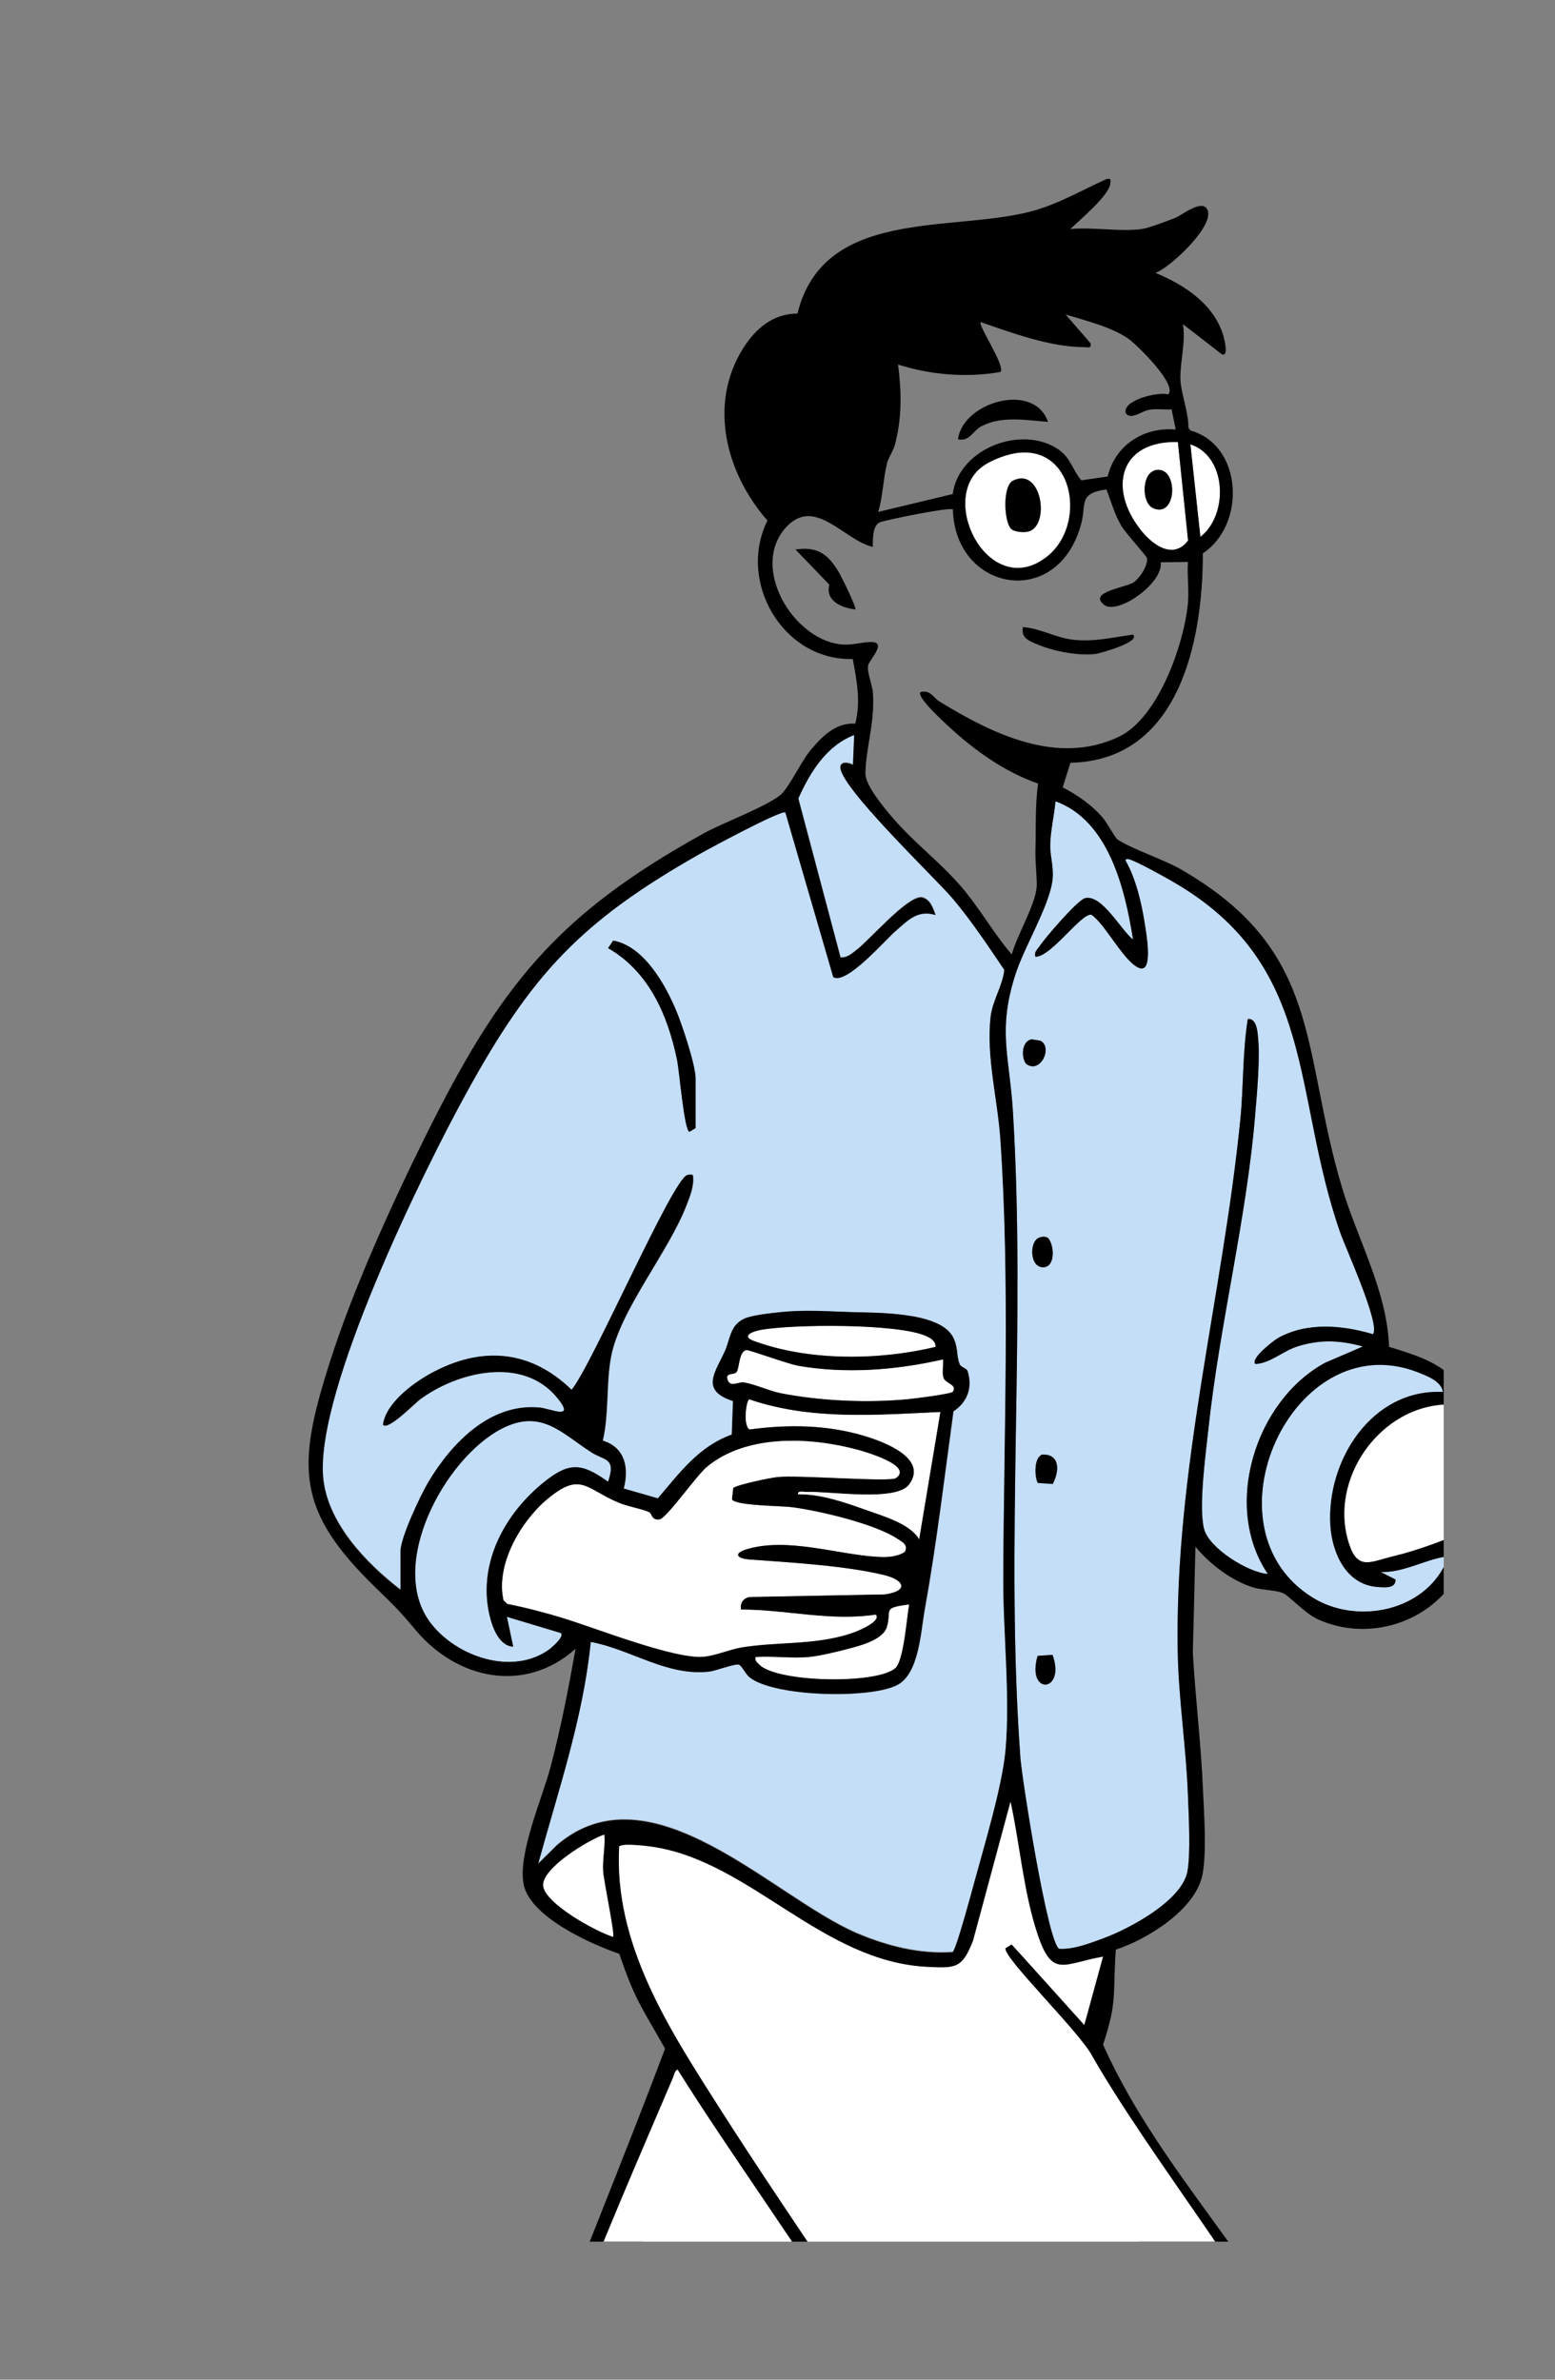 <svg width="49" height="75" viewBox="0 0 49 75" fill="none" xmlns="http://www.w3.org/2000/svg">
<rect x="0" y="0" width="49" height="75" fill="#808080" stroke="none"/>
<g clip-path="url(#clip0_2414_66076)">
<path d="M12.624 50.09C11.532 49.246 10.29 47.96 10.183 46.504C9.979 43.762 13.303 36.963 14.711 34.41C16.759 30.683 18.311 29.023 22.024 26.912C22.349 26.728 24.625 25.5 24.752 25.587L26.261 30.775C26.668 31.037 27.906 29.601 28.221 29.329C28.624 28.98 28.92 28.65 29.483 28.82C29.396 28.591 29.318 28.325 29.046 28.266C28.595 28.223 27.411 29.606 26.998 29.921C26.848 30.038 26.693 30.183 26.489 30.159L25.159 25.151C25.528 24.326 26.042 23.486 26.921 23.146L26.882 24.093C26.77 24.025 26.523 23.971 26.489 24.132C26.372 24.699 29.507 27.684 30.032 28.31C30.624 29.014 31.138 29.79 31.652 30.552C31.594 31.062 31.284 31.508 31.221 32.023C31.075 33.275 31.439 34.619 31.526 35.876C31.837 40.418 31.638 45.121 31.618 49.668C31.609 51.425 31.846 53.458 31.686 55.176C31.58 56.297 31.031 58.112 30.721 59.253C30.638 59.549 30.133 61.441 30.022 61.509C28.983 61.582 27.94 61.315 26.989 60.908C24.324 59.752 20.515 55.608 17.555 58.136L16.962 58.724C17.593 56.419 18.375 54.147 18.617 51.75C19.884 51.983 21.015 52.837 22.349 52.687C22.573 52.662 23.155 52.429 23.291 52.468C23.383 52.497 23.494 52.755 23.616 52.856C24.358 53.483 27.425 53.555 28.28 53.109C28.964 52.75 29.017 51.454 29.143 50.745C29.517 48.673 29.765 46.572 30.051 44.485C30.483 44.199 30.662 43.738 30.497 43.218C30.463 43.112 30.298 43.112 30.245 42.995C30.138 42.743 30.206 42.432 30.022 42.117C29.566 41.331 27.586 41.384 26.765 41.355C26.067 41.331 25.353 41.282 24.64 41.355C24.324 41.389 23.703 41.447 23.441 41.573C23.009 41.787 23.019 42.204 22.859 42.568C22.573 43.223 22.039 43.82 23.106 44.16L23.067 45.218C22.024 45.592 21.427 46.421 20.738 47.227L19.661 46.916C19.835 46.256 19.695 45.616 19.001 45.407C19.2 44.568 19.103 43.582 19.263 42.757C19.539 41.292 21.083 39.453 21.645 37.972C21.757 37.681 21.878 37.385 21.845 37.07C21.845 36.997 21.704 37.021 21.655 37.041C21.175 37.225 18.656 43.044 18.02 43.806C16.705 42.529 15.157 42.422 13.57 43.296C13.007 43.607 12.163 44.233 12.075 44.912C12.26 45.082 13.056 44.242 13.264 44.092C14.453 43.228 16.477 42.743 17.555 44.043C18.18 44.796 17.351 44.393 17.001 44.364C15.453 44.223 14.245 45.48 13.512 46.703C13.264 47.115 12.629 48.465 12.629 48.892V50.114L12.624 50.09ZM21.917 35.556V33.978C21.917 33.571 21.5 32.314 21.325 31.892C20.966 31.028 20.287 29.814 19.321 29.64L19.161 29.878C20.447 30.625 21.034 31.979 21.33 33.381C21.408 33.745 21.563 35.628 21.723 35.667L21.917 35.551V35.556Z" fill="#C4DEF8"/>
<path d="M35.7 29.605C35.336 29.333 34.73 28.183 34.196 28.305C33.958 28.358 32.91 29.581 32.745 29.838C32.677 29.94 32.585 29.988 32.628 30.154C33.118 30.163 34.079 28.765 34.39 28.829C34.836 29.12 35.458 30.396 35.933 30.517C36.346 30.624 36.108 29.343 36.074 29.115C35.972 28.46 35.797 27.698 35.467 27.12C35.448 27.067 35.53 27.067 35.584 27.081C35.865 27.169 36.642 27.606 36.938 27.776C41.533 30.411 40.684 34.419 42.237 38.86C42.397 39.321 43.518 41.776 43.261 42.048C42.3 41.762 41.184 41.66 40.272 42.169C40.121 42.257 39.389 42.825 39.558 42.99C40.048 42.961 40.422 42.572 40.922 42.422C41.631 42.208 42.242 42.242 42.946 42.436L41.762 42.946C39.553 44.14 38.51 47.483 39.952 49.604C39.335 49.565 38.098 48.794 37.942 48.187C37.763 47.503 37.991 45.853 38.073 45.081C38.428 41.728 39.287 38.428 39.558 35.065C39.617 34.366 39.714 33.293 39.636 32.624C39.617 32.439 39.573 32.09 39.321 32.114C39.151 33.157 39.19 34.245 39.083 35.303C38.515 40.942 37.006 46.319 37.112 52.089C37.142 53.579 37.379 55.083 37.433 56.573C37.457 57.18 37.525 58.451 37.413 59C37.229 59.912 35.579 60.79 34.773 61.086C34.337 61.246 33.851 61.441 33.385 61.421C33.031 61.334 32.201 56.059 32.153 55.389C31.667 48.716 32.337 41.733 31.915 34.982C31.808 33.298 31.434 32.468 31.993 30.726C32.274 29.843 33.026 28.625 33.157 27.795C33.225 27.349 33.089 27.038 33.094 26.63C33.099 26.223 33.225 25.674 33.259 25.252C34.934 25.859 35.448 28.008 35.7 29.586V29.605ZM32.332 33.526C32.788 33.866 33.191 32.997 32.784 32.798L32.512 32.755C32.201 32.803 32.167 33.303 32.332 33.526ZM32.764 38.996C32.429 39.093 32.434 39.976 32.905 39.932C33.264 39.898 33.225 39.238 33.031 39.015C32.949 38.962 32.856 38.967 32.769 38.991L32.764 38.996ZM33.172 46.77C33.385 46.377 33.414 45.819 32.842 45.843C32.58 45.926 32.594 46.523 32.701 46.736L33.172 46.77ZM33.167 52.152L32.696 52.186C32.332 53.453 33.599 53.341 33.167 52.152Z" fill="#C4DEF8"/>
<path d="M23.336 50.723C24.768 50.723 26.151 51.101 27.587 50.883C27.772 51.077 27.122 51.358 26.976 51.417C25.816 51.863 24.564 51.727 23.38 51.916C22.992 51.98 22.56 52.174 22.181 52.212C21.274 52.31 18.765 51.31 17.741 50.999C17.163 50.825 16.576 50.669 15.984 50.553L15.863 50.436C15.61 49.325 16.392 47.966 17.231 47.258C18.279 46.379 18.439 46.898 19.434 47.335C19.764 47.481 20.177 47.539 20.439 47.651C20.56 47.704 20.512 47.913 20.774 47.889C20.997 47.864 21.934 46.51 22.273 46.229C23.53 45.185 25.559 45.287 27.058 45.7C27.262 45.758 28.796 46.195 28.228 46.588C28.034 46.719 25.127 46.481 24.491 46.554C24.263 46.578 23.234 46.792 23.103 46.898L23.064 47.258C23.186 47.457 24.593 47.457 24.947 47.5C25.811 47.612 27.568 48.024 28.281 48.5C28.437 48.602 28.626 48.689 28.509 48.913C28.252 49.078 27.932 49.087 27.636 49.068C26.369 48.99 24.811 48.447 23.54 48.825C23.089 48.956 23.22 49.121 23.618 49.15C24.88 49.242 26.646 49.344 27.854 49.64C28.519 49.801 28.631 50.15 27.874 50.252L23.622 50.334C23.419 50.368 23.317 50.519 23.346 50.727L23.336 50.723Z" fill="white"/>
<path d="M46.809 44.262C46.634 44.81 46.513 45.271 47.124 45.572C48.857 45.495 50.609 45.388 52.278 45.917L52.405 45.723C52.332 45.373 50.492 45.242 50.371 44.602C50.337 44.422 50.391 44.257 50.575 44.204C51.123 44.039 52.361 44.607 52.929 44.655C53.079 44.67 53.176 44.679 53.273 44.539C53.016 44.272 52.676 44.102 52.327 43.99C51.735 43.796 49.905 43.786 50.119 42.898C50.182 42.636 52.312 42.816 52.672 42.855C53.166 42.913 53.647 43.204 54.137 43C54.166 42.859 54.093 42.845 54.006 42.777C53.336 42.263 50.706 42.384 50.473 41.899C50.206 41.336 50.827 41.224 51.259 41.185C51.973 41.122 53.661 41.122 54.244 41.515C54.651 41.787 55.064 42.753 54.763 43.19C54.603 43.418 54.307 43.131 54.229 43.452C54.191 43.617 54.322 43.898 54.302 44.141C54.263 44.602 53.802 44.922 53.351 44.888C53.414 45.3 53.472 45.334 53.225 45.669C52.676 46.407 51.279 46.786 50.395 46.781C50.114 46.781 49.459 46.567 49.231 46.635C49.124 46.664 48.983 46.868 48.833 46.955C47.455 47.727 45.436 48.683 43.912 49.047C43.199 49.217 42.796 49.508 42.519 48.673C41.835 46.635 43.499 44.262 45.669 44.262H46.809Z" fill="white"/>
<path d="M19.16 46.704C18.34 46.117 17.947 46.073 17.156 46.704C15.856 47.742 14.992 49.392 15.467 51.072C15.564 51.406 15.773 51.882 16.171 51.901L15.972 50.96L17.666 51.469C17.811 51.566 17.389 51.926 17.311 51.984C16.147 52.828 14.385 52.212 13.575 51.154C12.187 49.344 14.016 45.961 15.802 45.034C17.054 44.384 17.69 45.165 18.636 45.772C19.054 46.044 19.427 45.932 19.165 46.699L19.16 46.704Z" fill="#C4DEF8"/>
<path d="M45.47 43.87C43.227 43.764 41.791 46.035 41.922 48.087C41.98 48.951 42.417 49.932 43.383 50.014C43.601 50.033 43.989 50.082 43.975 49.781L43.504 49.543C44.188 49.577 44.882 49.17 45.513 49.068C45.727 49.034 45.528 49.33 45.474 49.427C44.703 50.82 42.713 51.174 41.383 50.364C37.802 48.175 40.728 41.749 44.65 43.239C44.936 43.351 45.421 43.521 45.474 43.87H45.47Z" fill="#C4DEF8"/>
<path d="M32.143 14.261C33.876 14.126 34.206 16.542 33.026 17.513C31.226 18.993 29.527 15.795 30.94 14.713C31.231 14.489 31.784 14.286 32.143 14.261ZM31.862 16.668C31.963 16.77 32.279 16.79 32.415 16.751C33.104 16.547 32.813 14.698 31.92 15.149C31.59 15.315 31.629 16.44 31.862 16.668Z" fill="white"/>
<path d="M29.636 44.499L28.966 48.518C28.68 48.023 27.835 47.785 27.292 47.591C26.607 47.348 25.884 47.091 25.147 47.096C25.127 46.96 25.326 47.023 25.423 47.018C26.156 46.989 28.243 47.339 28.65 46.78C29.257 45.951 27.825 45.436 27.258 45.261C26.073 44.902 24.841 44.888 23.623 45.053C23.399 44.936 23.521 44.102 23.613 44.102C25.554 44.766 27.622 44.592 29.636 44.499Z" fill="white"/>
<path d="M29.716 42.845C29.736 43.025 29.677 43.253 29.731 43.422C29.789 43.602 30.177 43.636 30.027 43.864C29.983 43.932 28.765 44.087 28.571 44.102C27.309 44.218 25.844 44.155 24.591 43.908C24.218 43.83 23.776 43.621 23.432 43.568C23.281 43.544 23.029 43.728 22.937 43.51C22.825 43.238 23.126 43.355 23.213 43.238C23.301 43.122 23.281 42.578 23.524 42.549C23.606 42.539 24.829 42.986 25.135 43.039C26.649 43.301 28.217 43.18 29.706 42.84L29.716 42.845Z" fill="white"/>
<path d="M37.117 13.931L37.437 17.037C36.971 17.648 36.326 17.182 35.952 16.712C34.904 15.396 35.278 13.882 37.117 13.931ZM36.462 14.809C35.967 14.853 35.962 15.843 36.331 16.013C37.083 16.352 37.136 14.751 36.462 14.809Z" fill="white"/>
<path d="M25.5 52.221C25.815 52.192 26.354 52.061 26.674 51.979C27.052 51.882 27.814 51.697 27.945 51.28C28.11 50.736 27.766 50.678 28.649 50.566C28.576 50.974 28.479 52.338 28.217 52.575C27.645 53.095 24.476 53.037 23.922 52.464C23.849 52.386 23.782 52.347 23.806 52.226C24.354 52.192 24.956 52.275 25.5 52.226V52.221Z" fill="white"/>
<path d="M29.48 42.447C27.699 42.874 25.467 42.903 23.729 42.248C23.36 42.107 23.71 41.957 23.943 41.918C24.967 41.729 28.242 41.709 29.16 42.098C29.305 42.161 29.494 42.263 29.475 42.452L29.48 42.447Z" fill="white"/>
<path d="M19.317 61.044C18.788 60.883 17.148 59.986 17.114 59.423C17.08 58.86 18.55 57.981 19.045 57.816C19.079 58.2 18.987 58.569 19.006 58.957C19.021 59.267 19.385 60.961 19.322 61.044H19.317Z" fill="white"/>
<path d="M37.825 16.921L37.51 14.004C38.665 14.378 38.718 16.231 37.825 16.921Z" fill="white"/>
<path d="M21.919 35.556L21.724 35.672C21.559 35.633 21.409 33.75 21.331 33.386C21.035 31.979 20.448 30.625 19.162 29.882L19.322 29.645C20.293 29.819 20.972 31.032 21.326 31.896C21.501 32.319 21.919 33.575 21.919 33.983V35.56V35.556Z" fill="black"/>
<path d="M33.172 46.771L32.701 46.737C32.594 46.529 32.58 45.932 32.842 45.844C33.414 45.82 33.385 46.378 33.172 46.771Z" fill="black"/>
<path d="M33.166 52.154C33.598 53.343 32.331 53.455 32.696 52.188L33.166 52.154Z" fill="black"/>
<path d="M32.764 38.998C32.857 38.973 32.949 38.964 33.026 39.022C33.221 39.24 33.26 39.905 32.9 39.939C32.43 39.983 32.425 39.095 32.76 39.002L32.764 38.998Z" fill="black"/>
<path d="M32.332 33.528C32.167 33.304 32.201 32.804 32.512 32.756L32.783 32.8C33.186 33.003 32.783 33.867 32.332 33.528Z" fill="black"/>
<path d="M35.699 19.997C35.971 20.234 34.641 20.593 34.539 20.608C34.005 20.676 33.234 20.535 32.734 20.327C32.452 20.21 32.161 20.123 32.234 19.764C32.773 19.802 33.234 20.084 33.772 20.157C34.457 20.244 35.034 20.089 35.699 20.002V19.997Z" fill="black"/>
<path d="M26.959 19.207C26.527 19.163 25.998 18.94 26.134 18.426L25.066 17.319C25.77 17.217 26.09 17.465 26.435 18.038C26.513 18.169 27.003 19.163 26.954 19.212L26.959 19.207Z" fill="black"/>
<path d="M33.022 13.296C32.333 13.243 31.566 13.097 30.92 13.437C30.648 13.583 30.552 13.927 30.188 13.845C30.338 12.67 32.58 12.02 33.022 13.291V13.296Z" fill="black"/>
<path d="M31.862 16.668C31.634 16.44 31.59 15.314 31.92 15.149C32.818 14.697 33.104 16.547 32.415 16.75C32.274 16.789 31.964 16.77 31.862 16.668Z" fill="black"/>
<path d="M36.463 14.81C37.143 14.747 37.085 16.354 36.332 16.014C35.959 15.844 35.964 14.854 36.463 14.81Z" fill="black"/>
<path d="M59.358 99.426C57.49 98.416 55.903 99.829 54.331 100.518C53.263 100.984 51.822 101.202 50.579 101.129C51.084 100.498 51.434 99.838 51.666 99.096C51.453 98.659 51.167 98.13 50.832 97.552C50.235 95.995 43.97 81.334 41.965 76.19C40.291 71.885 36.637 68.653 34.759 64.441C35.215 63.053 35.059 62.902 35.161 61.446C36.151 61.121 37.666 60.189 37.889 59.093C38.03 58.394 37.942 57.176 37.908 56.428C37.85 54.987 37.67 53.541 37.588 52.099L37.67 48.746C38.117 49.294 38.811 49.823 39.495 50.032C39.772 50.115 40.213 50.115 40.422 50.207C40.655 50.314 41.111 50.852 41.553 51.046C43.13 51.75 45.076 51.143 45.925 49.639C46.076 49.367 46.173 48.935 46.343 48.717C46.551 48.45 48.201 47.858 48.648 47.635C48.852 47.533 49.337 47.135 49.463 47.111C49.589 47.086 49.759 47.178 49.914 47.178C51.234 47.178 52.758 47.091 53.612 45.907C53.763 45.703 53.821 45.431 53.938 45.286C54.205 44.951 54.622 44.873 54.743 44.281C54.777 44.111 54.724 43.82 54.777 43.723C54.792 43.699 54.991 43.616 55.078 43.514C55.466 43.044 55.228 42.66 55.316 42.175C55.36 41.942 55.724 41.481 55.821 41.185C56.151 40.171 55.762 39.637 54.84 39.258C55.146 38.71 55.432 38.142 55.665 37.56C55.884 37.016 56.49 35.861 55.51 35.75C54.462 35.628 52.778 35.599 51.725 35.667C50.555 35.745 50.458 35.813 49.968 36.822C49.463 37.866 49.094 39.05 48.609 40.113C48.172 40.438 47.672 40.583 47.391 41.103C47.022 41.782 47.333 42.18 47.425 42.864C46.906 43.121 46.867 44.039 46.173 43.83C45.896 43.748 45.833 43.451 45.663 43.311C45.105 42.84 44.45 42.66 43.771 42.447C43.708 40.675 42.781 39.084 42.281 37.4C40.98 33.037 41.698 29.965 37.175 27.378C36.651 27.082 35.598 26.728 35.205 26.451C35.147 26.413 34.875 25.918 34.754 25.777C34.4 25.364 33.968 25.068 33.487 24.816L33.73 24.04C37.161 23.972 37.908 20.191 37.903 17.439C39.267 16.542 39.17 14.033 37.51 13.567L37.447 13.475C37.457 12.979 37.2 12.373 37.195 11.907C37.19 11.402 37.365 10.762 37.277 10.218L38.5 11.165C38.724 11.257 38.583 10.708 38.563 10.626C38.282 9.602 37.331 8.981 36.413 8.602C36.894 8.413 38.228 7.161 38.059 6.642C37.923 6.224 37.229 6.792 37.039 6.865C36.802 6.957 36.195 7.19 35.977 7.219C35.297 7.311 34.434 7.151 33.73 7.219C34.026 6.923 34.972 6.151 34.992 5.763C34.996 5.637 35.001 5.627 34.87 5.642C34.065 6.006 33.308 6.457 32.439 6.676C29.93 7.316 25.941 6.559 25.13 9.883C24.359 9.883 23.815 10.354 23.422 10.97C22.306 12.737 22.878 14.921 24.184 16.406C23.223 18.332 24.674 20.832 26.872 20.769C26.999 21.458 27.13 22.108 26.95 22.807C26.334 22.768 25.907 23.21 25.543 23.642C25.242 24.001 24.858 24.835 24.592 25.054C24.135 25.432 22.796 25.922 22.18 26.262C17.511 28.844 15.74 31.105 13.396 35.832C12.328 37.987 11.125 40.632 10.397 42.918C9.348 46.208 9.314 47.591 11.833 50.032C12.406 50.59 12.581 50.755 13.095 51.371C14.4 52.929 16.531 53.395 18.137 51.964C17.914 53.216 17.671 54.468 17.346 55.7C17.079 56.695 16.308 58.438 16.502 59.394C16.71 60.417 18.618 61.272 19.515 61.577C20.006 63.028 20.214 63.247 20.957 64.567C19.748 67.784 18.254 71.424 17.016 74.637C16.788 75.224 16.579 77.515 16.065 77.796C15.206 78.267 15.007 78.15 14.235 78.961C10.62 82.77 7.378 87.182 3.767 91.025C3.539 91.263 3.505 91.253 3.583 91.511L4.195 93.622C4.165 93.636 4.131 93.651 4.093 93.665C2.447 94.33 1.268 95.281 0.133 96.64C-1.935 99.11 1.307 101.294 2.491 103.264C3.209 104.458 3.564 105.846 4.505 106.924C6.223 108.889 9.096 109.195 11.556 109.01C13.114 108.894 13.944 108.394 13.716 106.696C13.469 104.817 11.455 104.881 10.741 103.837C10.256 103.124 9.945 101.906 9.751 100.794C9.751 100.794 10.363 100.998 10.547 100.959C14.425 100.105 19.331 91.976 21.306 89.196C22.815 87.075 24.009 85.755 24.927 83.785C26.101 81.271 26.79 78.048 28.003 75.666C28.047 75.583 27.965 75.515 28.168 75.554C29.1 77.291 30.216 78.616 30.983 80.431C31.944 82.722 32.715 85.226 33.691 87.575C35.38 91.647 37.175 95.694 39.01 99.707C39.854 101.911 40.703 103.988 41.529 105.749C41.645 105.997 41.786 106.312 41.917 106.54C41.956 106.603 41.892 106.671 42.053 106.642C42.358 106.492 42.645 106.346 42.931 106.201C43.14 107.763 44.222 110.486 45.042 111.442C45.532 112.014 45.984 111.888 46.668 111.743C48.857 111.262 53.433 108.04 55.466 106.676C57.126 105.565 63.071 101.411 59.358 99.406V99.426ZM37.826 16.92L37.51 14.004C38.665 14.377 38.719 16.231 37.826 16.92ZM50.468 101.459C50.584 101.459 50.701 101.411 50.667 101.58C50.414 101.823 50.138 102.177 50.021 102.512C49.876 102.91 49.983 103.051 50.308 102.721C50.803 102.216 51.108 101.44 52.006 101.469C51.938 101.794 51.535 101.954 51.419 102.26C51.39 102.333 51.288 102.736 51.492 102.648C52.064 102.085 52.657 101.406 53.501 101.309C53.069 101.896 52.559 102.498 51.875 102.794C50.968 103.187 49.264 103.332 48.119 103.298C49.022 102.682 49.735 102.095 50.283 101.488C50.346 101.479 50.41 101.464 50.468 101.464V101.459ZM55.394 41.074C55.36 41.19 55.117 41.835 54.962 41.656C54.074 40.637 53.753 40.904 52.652 40.501C51.89 40.224 51.992 39.744 52.773 39.632C53.831 39.482 55.835 39.52 55.394 41.074ZM48.303 40.874C48.143 41.229 48.017 41.607 47.852 41.962C47.799 42.073 47.901 42.175 47.672 42.131C47.605 41.636 47.779 41.035 48.303 40.87V40.874ZM47.323 44.422C48.454 42.039 49.259 39.302 50.419 36.958C50.55 36.686 50.676 36.386 50.968 36.245C52.477 36.07 54.035 36.143 55.559 36.182C55.704 36.284 55.675 36.711 55.437 36.701H51.414L51.138 36.817L47.507 45.121C47.43 45.164 47.299 45.121 47.207 45.135L47.328 44.432L47.323 44.422ZM45.663 44.262H46.804C46.629 44.81 46.508 45.271 47.119 45.572C48.852 45.495 50.604 45.388 52.273 45.917L52.399 45.723C52.326 45.373 50.487 45.242 50.366 44.602C50.332 44.422 50.385 44.257 50.57 44.204C51.118 44.039 52.356 44.606 52.923 44.655C53.074 44.669 53.171 44.679 53.268 44.538C53.011 44.272 52.671 44.102 52.322 43.99C51.73 43.796 49.9 43.786 50.114 42.898C50.177 42.636 52.307 42.816 52.666 42.855C53.161 42.913 53.642 43.204 54.132 43C54.161 42.859 54.088 42.845 54.001 42.777C53.331 42.263 50.701 42.384 50.468 41.898C50.201 41.336 50.822 41.224 51.254 41.185C51.967 41.122 53.656 41.122 54.239 41.515C54.646 41.787 55.059 42.753 54.758 43.189C54.598 43.417 54.302 43.131 54.224 43.451C54.185 43.616 54.316 43.898 54.297 44.141C54.258 44.602 53.797 44.922 53.346 44.888C53.409 45.3 53.467 45.334 53.219 45.669C52.671 46.407 51.273 46.785 50.39 46.781C50.109 46.781 49.453 46.567 49.225 46.635C49.119 46.664 48.978 46.868 48.827 46.955C47.449 47.727 45.43 48.683 43.907 49.047C43.193 49.217 42.79 49.508 42.514 48.673C41.829 46.635 43.494 44.262 45.663 44.262ZM44.644 43.238C44.931 43.349 45.416 43.519 45.469 43.869C43.227 43.762 41.791 46.033 41.922 48.086C41.98 48.95 42.417 49.93 43.382 50.013C43.601 50.032 43.989 50.081 43.974 49.78L43.504 49.542C44.188 49.576 44.882 49.168 45.513 49.066C45.726 49.032 45.527 49.328 45.474 49.425C44.702 50.818 42.713 51.173 41.383 50.362C37.801 48.173 40.728 41.748 44.649 43.238H44.644ZM35.7 29.606C35.336 29.334 34.73 28.184 34.196 28.305C33.958 28.359 32.91 29.582 32.745 29.839C32.677 29.941 32.584 29.989 32.628 30.154C33.118 30.164 34.079 28.766 34.39 28.829C34.836 29.121 35.458 30.397 35.933 30.518C36.346 30.625 36.108 29.344 36.074 29.116C35.972 28.461 35.797 27.699 35.467 27.121C35.448 27.068 35.53 27.068 35.584 27.082C35.865 27.17 36.642 27.606 36.938 27.776C41.533 30.412 40.684 34.42 42.237 38.861C42.397 39.322 43.518 41.777 43.261 42.049C42.3 41.763 41.184 41.661 40.272 42.17C40.121 42.258 39.388 42.825 39.558 42.99C40.048 42.961 40.422 42.573 40.922 42.423C41.63 42.209 42.242 42.243 42.946 42.437L41.761 42.947C39.553 44.141 38.51 47.484 39.951 49.605C39.335 49.566 38.097 48.795 37.942 48.188C37.763 47.504 37.991 45.854 38.073 45.082C38.428 41.729 39.286 38.429 39.558 35.066C39.617 34.367 39.714 33.294 39.636 32.624C39.617 32.44 39.573 32.091 39.32 32.115C39.151 33.158 39.189 34.245 39.083 35.303C38.515 40.942 37.006 46.32 37.112 52.09C37.142 53.58 37.379 55.084 37.433 56.574C37.457 57.181 37.525 58.452 37.413 59C37.229 59.913 35.579 60.791 34.773 61.087C34.336 61.247 33.851 61.441 33.385 61.422C33.031 61.335 32.201 56.059 32.153 55.39C31.667 48.717 32.337 41.733 31.915 34.983C31.808 33.299 31.434 32.469 31.992 30.727C32.274 29.844 33.026 28.626 33.157 27.796C33.225 27.349 33.089 27.039 33.094 26.631C33.094 26.223 33.225 25.675 33.259 25.253C34.933 25.859 35.448 28.009 35.7 29.587V29.606ZM37.438 17.037C36.972 17.648 36.326 17.182 35.953 16.712C34.904 15.396 35.278 13.882 37.117 13.931L37.438 17.037ZM27.94 14.634C27.994 14.416 28.144 14.227 28.197 14.028C28.425 13.169 28.411 12.368 28.299 11.49C29.333 11.815 30.454 11.912 31.527 11.723C31.687 11.533 30.808 10.242 30.901 10.15C31.915 10.5 33.08 10.936 34.167 10.941C34.283 10.941 34.4 10.99 34.365 10.82L33.579 9.912C34.2 10.102 35.069 10.315 35.589 10.699C35.836 10.883 37.112 12.125 36.812 12.431C36.506 12.339 35.365 12.601 35.472 13.023C35.656 13.251 35.953 12.955 36.229 12.912C36.452 12.878 36.69 12.916 36.918 12.902L37.049 13.538C36.04 13.45 35.142 14.028 34.904 15.018L34.074 15.139C33.803 14.819 33.739 14.44 33.371 14.178C32.211 13.363 30.206 14.135 30.022 15.571L27.673 16.134C27.819 15.658 27.829 15.095 27.945 14.634H27.94ZM33.026 17.517C31.226 18.997 29.527 15.799 30.939 14.717C31.23 14.494 31.784 14.29 32.143 14.266C33.875 14.13 34.205 16.547 33.026 17.517ZM26.45 20.303C24.975 20.109 23.65 17.896 24.747 16.644C25.664 15.6 26.601 17.037 27.503 17.236C27.503 17.017 27.489 16.576 27.717 16.464C27.848 16.401 29.945 15.969 30.027 16.056C30.09 18.643 33.337 19.24 34.069 16.512C34.239 15.886 33.968 15.547 34.865 15.425C35.016 15.809 35.113 16.187 35.322 16.551C35.453 16.789 36.132 17.522 36.142 17.59C36.176 17.823 35.928 18.201 35.739 18.342C35.487 18.526 34.273 18.648 34.788 19.06C35.21 19.4 36.671 18.376 36.574 17.721L37.433 17.711C37.404 18.133 37.471 18.595 37.433 19.012C37.311 20.303 36.501 22.627 35.258 23.219C33.312 24.146 31.265 23.122 29.61 22.113C29.401 21.987 29.323 21.734 29.008 21.812C28.862 21.953 29.736 22.749 29.872 22.875C30.697 23.642 31.648 24.326 32.711 24.695C32.614 25.403 32.648 26.102 32.628 26.811C32.618 27.179 32.686 27.742 32.667 27.966C32.609 28.548 32.046 29.485 31.881 30.081C31.294 29.397 30.857 28.596 30.265 27.917C29.634 27.189 28.809 26.553 28.178 25.83C27.906 25.515 27.261 24.763 27.27 24.374C27.285 23.544 27.567 22.817 27.508 21.851C27.494 21.589 27.324 21.225 27.353 20.987C27.377 20.798 28.008 20.206 27.406 20.235C27.086 20.249 26.834 20.351 26.455 20.303H26.45ZM17.307 51.983C16.143 52.827 14.381 52.211 13.57 51.153C12.182 49.343 14.012 45.96 15.798 45.033C17.05 44.383 17.686 45.164 18.632 45.771C19.049 46.043 19.423 45.931 19.161 46.698C18.341 46.111 17.948 46.067 17.157 46.698C15.856 47.737 14.992 49.387 15.468 51.066C15.565 51.401 15.774 51.876 16.172 51.896L15.973 50.954L17.666 51.464C17.812 51.561 17.39 51.92 17.312 51.978L17.307 51.983ZM17.744 50.998C17.167 50.823 16.579 50.668 15.987 50.551L15.866 50.435C15.614 49.324 16.395 47.965 17.235 47.256C18.283 46.378 18.443 46.897 19.438 47.334C19.768 47.479 20.18 47.538 20.442 47.649C20.564 47.703 20.515 47.911 20.777 47.887C21 47.863 21.937 46.509 22.277 46.227C23.534 45.184 25.562 45.286 27.062 45.698C27.266 45.757 28.799 46.193 28.231 46.587C28.037 46.718 25.13 46.48 24.495 46.553C24.267 46.577 23.238 46.79 23.107 46.897L23.068 47.256C23.189 47.455 24.596 47.455 24.951 47.499C25.815 47.611 27.571 48.023 28.285 48.498C28.44 48.6 28.629 48.688 28.513 48.911C28.256 49.076 27.935 49.086 27.639 49.066C26.373 48.989 24.815 48.445 23.543 48.824C23.092 48.955 23.223 49.12 23.621 49.149C24.883 49.241 26.649 49.343 27.858 49.639C28.523 49.799 28.634 50.149 27.877 50.251L23.626 50.333C23.422 50.367 23.32 50.517 23.349 50.726C24.781 50.726 26.164 51.105 27.601 50.886C27.785 51.08 27.135 51.362 26.989 51.42C25.829 51.867 24.577 51.731 23.393 51.92C23.005 51.983 22.573 52.177 22.194 52.216C21.287 52.313 18.778 51.313 17.754 51.003L17.744 50.998ZM25.145 43.044C26.659 43.306 28.227 43.184 29.716 42.845C29.736 43.024 29.678 43.252 29.731 43.422C29.789 43.602 30.177 43.636 30.027 43.864C29.983 43.932 28.765 44.087 28.571 44.102C27.309 44.218 25.844 44.155 24.592 43.908C24.218 43.83 23.776 43.621 23.432 43.568C23.281 43.544 23.029 43.728 22.937 43.51C22.825 43.238 23.126 43.354 23.213 43.238C23.301 43.121 23.281 42.578 23.524 42.549C23.607 42.539 24.829 42.986 25.135 43.039L25.145 43.044ZM23.946 41.918C24.97 41.729 28.246 41.709 29.163 42.097C29.309 42.16 29.498 42.263 29.479 42.452C27.698 42.879 25.465 42.908 23.728 42.253C23.359 42.112 23.708 41.962 23.941 41.923L23.946 41.918ZM27.256 45.262C26.072 44.903 24.839 44.888 23.621 45.053C23.398 44.937 23.519 44.102 23.611 44.102C25.552 44.767 27.62 44.592 29.634 44.5L28.964 48.518C28.678 48.023 27.833 47.785 27.29 47.591C26.606 47.348 25.883 47.091 25.145 47.096C25.125 46.96 25.324 47.023 25.422 47.018C26.154 46.989 28.241 47.339 28.649 46.781C29.255 45.951 27.824 45.436 27.256 45.262ZM28.649 50.561C28.576 50.969 28.479 52.332 28.217 52.57C27.644 53.09 24.475 53.031 23.922 52.459C23.849 52.381 23.781 52.342 23.805 52.221C24.354 52.187 24.956 52.269 25.499 52.221C25.815 52.192 26.353 52.061 26.674 51.978C27.052 51.881 27.814 51.697 27.945 51.279C28.11 50.736 27.765 50.678 28.649 50.566V50.561ZM18.608 51.745C19.875 51.978 21.005 52.832 22.34 52.682C22.563 52.658 23.145 52.425 23.281 52.463C23.373 52.493 23.485 52.75 23.607 52.852C24.349 53.478 27.416 53.55 28.27 53.104C28.954 52.745 29.008 51.449 29.134 50.741C29.508 48.668 29.755 46.567 30.041 44.48C30.473 44.194 30.653 43.733 30.488 43.214C30.454 43.107 30.289 43.107 30.236 42.99C30.129 42.738 30.197 42.428 30.012 42.112C29.556 41.326 27.576 41.379 26.756 41.35C26.057 41.326 25.344 41.277 24.631 41.35C24.315 41.384 23.694 41.442 23.432 41.569C23 41.782 23.01 42.199 22.849 42.563C22.563 43.218 22.029 43.815 23.097 44.155L23.058 45.213C22.015 45.587 21.418 46.417 20.729 47.222L19.651 46.912C19.826 46.252 19.685 45.611 18.991 45.402C19.19 44.563 19.093 43.578 19.253 42.753C19.53 41.287 21.073 39.448 21.636 37.968C21.748 37.676 21.869 37.38 21.835 37.065C21.835 36.992 21.694 37.016 21.646 37.036C21.165 37.22 18.647 43.039 18.011 43.801C16.696 42.525 15.148 42.418 13.561 43.291C12.998 43.602 12.153 44.228 12.066 44.907C12.251 45.077 13.046 44.238 13.255 44.087C14.444 43.223 16.468 42.738 17.545 44.039C18.171 44.791 17.341 44.388 16.992 44.359C15.444 44.218 14.235 45.475 13.503 46.698C13.255 47.111 12.619 48.46 12.619 48.887V50.11C11.527 49.265 10.285 47.979 10.178 46.523C9.974 43.782 13.299 36.982 14.706 34.43C16.754 30.703 18.307 29.043 22.02 26.932C22.345 26.747 24.621 25.52 24.747 25.607L26.256 30.795C26.664 31.057 27.901 29.62 28.217 29.349C28.62 28.999 28.916 28.669 29.479 28.839C29.391 28.611 29.314 28.344 29.042 28.286C28.59 28.242 27.406 29.625 26.994 29.941C26.843 30.057 26.688 30.203 26.484 30.178L25.155 25.17C25.523 24.345 26.038 23.506 26.916 23.166L26.877 24.112C26.766 24.044 26.518 23.991 26.484 24.151C26.368 24.719 29.503 27.703 30.027 28.329C30.619 29.033 31.134 29.81 31.648 30.572C31.59 31.081 31.279 31.528 31.216 32.042C31.07 33.294 31.434 34.638 31.522 35.895C31.832 40.438 31.633 45.14 31.614 49.688C31.604 51.444 31.842 53.478 31.682 55.196C31.575 56.317 31.027 58.132 30.716 59.272C30.634 59.568 30.129 61.461 30.017 61.529C28.979 61.602 27.935 61.335 26.984 60.927C24.32 59.772 20.51 55.628 17.55 58.156L16.958 58.743C17.589 56.438 18.37 54.167 18.613 51.77L18.608 51.745ZM19.316 61.044C18.788 60.883 17.147 59.986 17.113 59.423C17.079 58.874 18.55 57.981 19.045 57.816C19.079 58.2 18.986 58.569 19.006 58.957C19.02 59.267 19.384 60.961 19.321 61.044H19.316ZM4.617 94.937C5 95.922 5.519 96.839 6.16 97.659C5.942 97.698 5.694 97.669 5.369 97.489C4.563 97.048 4.364 95.907 4.612 94.937H4.617ZM11.639 108.549C9.586 108.807 6.961 108.515 5.34 107.127C4.03 106.006 3.651 104.196 2.748 102.784C2.287 102.066 1.603 101.43 1.093 100.736C0.186 99.508 -0.833 97.858 0.807 96.728C0.977 99.144 2.884 100.668 3.942 102.614C4.491 103.614 4.772 104.788 5.534 105.667C7.296 107.7 10.819 107.671 13.25 107.205C13.415 108.302 12.469 108.438 11.634 108.545L11.639 108.549ZM11.493 104.914C12.309 105.327 13.148 105.807 13.25 106.817C11.668 107.035 9.936 107.147 8.363 106.783C5.364 106.089 5.374 104.206 4.097 101.988C3.161 100.362 1.472 98.955 1.278 96.931C1.2 96.092 1.399 95.956 1.986 95.432C2.642 94.849 3.481 94.35 4.345 94.155L4.364 94.223C4.364 94.223 4.364 94.233 4.369 94.243C3.709 95.432 4.059 97.732 5.524 98.038C5.738 98.082 6.262 98.014 6.306 98.198C6.145 99.324 6.432 100.629 6.713 101.731C6.912 102.517 7.184 103.386 7.592 104.085C7.669 104.221 8.024 104.618 7.97 104.691C7.805 104.682 7.388 104.963 7.417 105.123C7.446 105.274 7.562 105.196 7.63 105.186C8.058 105.113 8.586 104.827 9.052 104.716C10.12 104.458 10.499 104.419 11.484 104.914H11.493ZM9.775 102.891L10.338 103.944L10.227 104.06C9.795 104.022 8.586 104.56 8.29 104.415C7.689 104.119 7.053 101.299 6.912 100.591C6.767 99.853 6.519 98.955 6.728 98.319C7.067 98.683 7.431 99.023 7.815 99.338C7.655 99.368 7.354 99.557 7.189 99.567C6.936 99.916 8.048 99.775 8.339 99.741C8.659 99.969 8.989 100.183 9.334 100.377C9.334 100.484 9.334 100.6 9.314 100.746C9.048 100.726 7.577 100.789 7.66 101.178C7.723 101.483 9.028 101.013 9.392 101.338C9.46 101.396 9.62 102.216 9.63 102.362C9.644 102.58 9.47 102.376 9.276 102.391C8.824 102.425 8.203 102.483 7.897 102.833C7.893 103.119 9.552 102.745 9.775 102.886V102.891ZM27.474 74.913C26.212 77.257 25.256 79.849 23.713 82.028C22.67 83.503 21.326 84.6 20.103 85.9C17.497 88.672 14.959 91.525 12.571 94.495C11.882 92.952 9.824 90.249 9.824 90.249L5.432 90.758C5.927 90.191 6.684 89.429 6.907 89.176C8.645 87.211 10.377 85.24 12.105 83.265C13.245 81.965 14.459 80.276 15.648 79.087C16.24 78.495 16.793 78.461 17.399 78.082C17.967 77.723 18.88 74.938 19.156 74.166C20.049 71.691 20.733 68.692 21.733 66.343C21.772 66.251 21.772 66.154 21.874 66.091C23.5 68.692 25.417 71.186 26.989 73.817C27.164 74.113 27.557 74.608 27.474 74.913ZM32.57 83.595C31.779 81.499 31.381 80.043 30.221 78.068C27.863 74.059 25.121 70.284 22.626 66.362C21.059 63.902 19.346 61.257 19.511 58.2C19.598 58.074 20.491 58.19 20.675 58.224C23.684 58.738 25.926 61.815 29.197 61.99C30.129 62.038 30.318 62.038 30.663 61.165L31.842 56.788C32.138 58.146 32.25 59.622 32.686 60.942C33.157 62.364 33.497 61.888 34.754 61.67L34.167 63.815L32.138 61.563L31.876 61.276L31.682 61.398C31.619 61.694 33.026 64.722 33.264 65.241C34.671 68.333 36.292 71.327 37.729 74.404C39.291 77.738 40.407 81.13 41.674 84.546L33.293 84.042C33.414 84.377 33.536 84.716 33.676 85.08C34.705 87.803 35.885 91.19 37.117 94.607C35.491 90.923 33.914 87.157 32.565 83.586L32.57 83.595ZM44.8 109.816C44.712 109.874 44.746 109.937 44.644 109.816C44.309 109.408 43.581 107.181 43.46 106.589C43.416 106.37 43.392 106.176 43.387 105.992C43.805 105.778 44.198 105.575 44.581 105.371C45.309 105.322 46.129 104.774 46.556 104.279C46.901 104.075 47.236 103.876 47.541 103.682L48.74 103.75C49.439 103.619 50.157 103.614 50.856 103.497C53.156 103.119 53.506 101.614 55.316 100.557C56.398 99.921 58.393 99.052 59.412 100.125C55.588 100.882 53.462 104.677 50.201 106.467C48.507 107.399 46.983 107.894 45.435 109.185C45.227 109.36 45.003 109.68 44.804 109.816H44.8ZM57.539 102.624C55.471 104.022 53.782 106.006 51.715 107.433C50.618 108.19 49.41 108.739 48.279 109.433C47.318 110.025 46.454 110.762 45.469 111.306L44.998 110.398C44.998 110.068 46.333 109.054 46.653 108.831C48.143 107.792 49.91 107.273 51.395 106.249C53.845 104.56 55.971 101.571 58.912 100.692C59.79 100.43 60.043 100.411 60.111 101.459C59.203 101.532 58.281 102.119 57.534 102.624H57.539Z" fill="black"/>
<path d="M26.989 73.812C25.417 71.182 22.976 67.829 21.35 65.223C21.248 65.286 21.248 65.383 21.209 65.475C20.209 67.829 18.836 70.949 17.943 73.424C17.666 74.196 16.992 77.782 16.419 78.141C15.812 78.525 15.259 78.559 14.667 79.146C13.478 80.335 12.265 82.019 11.124 83.324C9.397 85.299 7.659 87.265 5.927 89.235C5.597 89.609 4.01 91.24 3.932 91.56C3.879 91.773 4.01 92.37 4.078 92.637C5.704 98.975 10.29 100.945 10.727 100.577C13.76 99.645 18.574 93.006 22.578 86.683C23.534 85.173 24.286 84.911 24.897 83.213C25.78 80.747 26.45 77.709 27.712 75.37C27.794 75.064 27.164 74.104 26.989 73.812ZM19.001 78.889C18.346 79.165 17.579 79.403 16.875 79.248L16.977 79.073L20.03 77.991C20.059 78.471 19.389 78.728 19.006 78.894L19.001 78.889Z" fill="white"/>
<path d="M34.754 61.674L34.167 63.819L32.139 61.567L31.877 61.281L31.682 61.402C31.619 61.703 33.949 63.974 34.39 64.751C36.196 67.93 39.782 72.375 41.223 75.452C42.985 79.218 49.08 95.145 51.056 99.227C49.867 101.915 47.401 103.138 42.369 106.297C42.213 106.331 42.272 106.263 42.233 106.195C42.097 105.967 41.956 105.652 41.844 105.404C39.161 99.673 34.808 89.501 32.57 83.595C31.779 81.499 31.381 80.043 30.222 78.067C27.863 74.059 25.121 70.283 22.627 66.362C21.059 63.902 19.346 61.257 19.511 58.199C19.598 58.073 20.491 58.19 20.676 58.224C23.685 58.738 25.927 61.815 29.198 61.989C30.129 62.038 30.319 62.038 30.663 61.164L31.843 56.787C32.139 58.146 32.25 59.621 32.687 60.941C33.158 62.363 33.497 61.888 34.754 61.669V61.674Z" fill="white"/>
</g>
<defs>
<clipPath id="clip0_2414_66076">
<rect width="41.848" height="65.911" fill="white" transform="translate(3.645 4.738)"/>
</clipPath>
</defs>
</svg>
